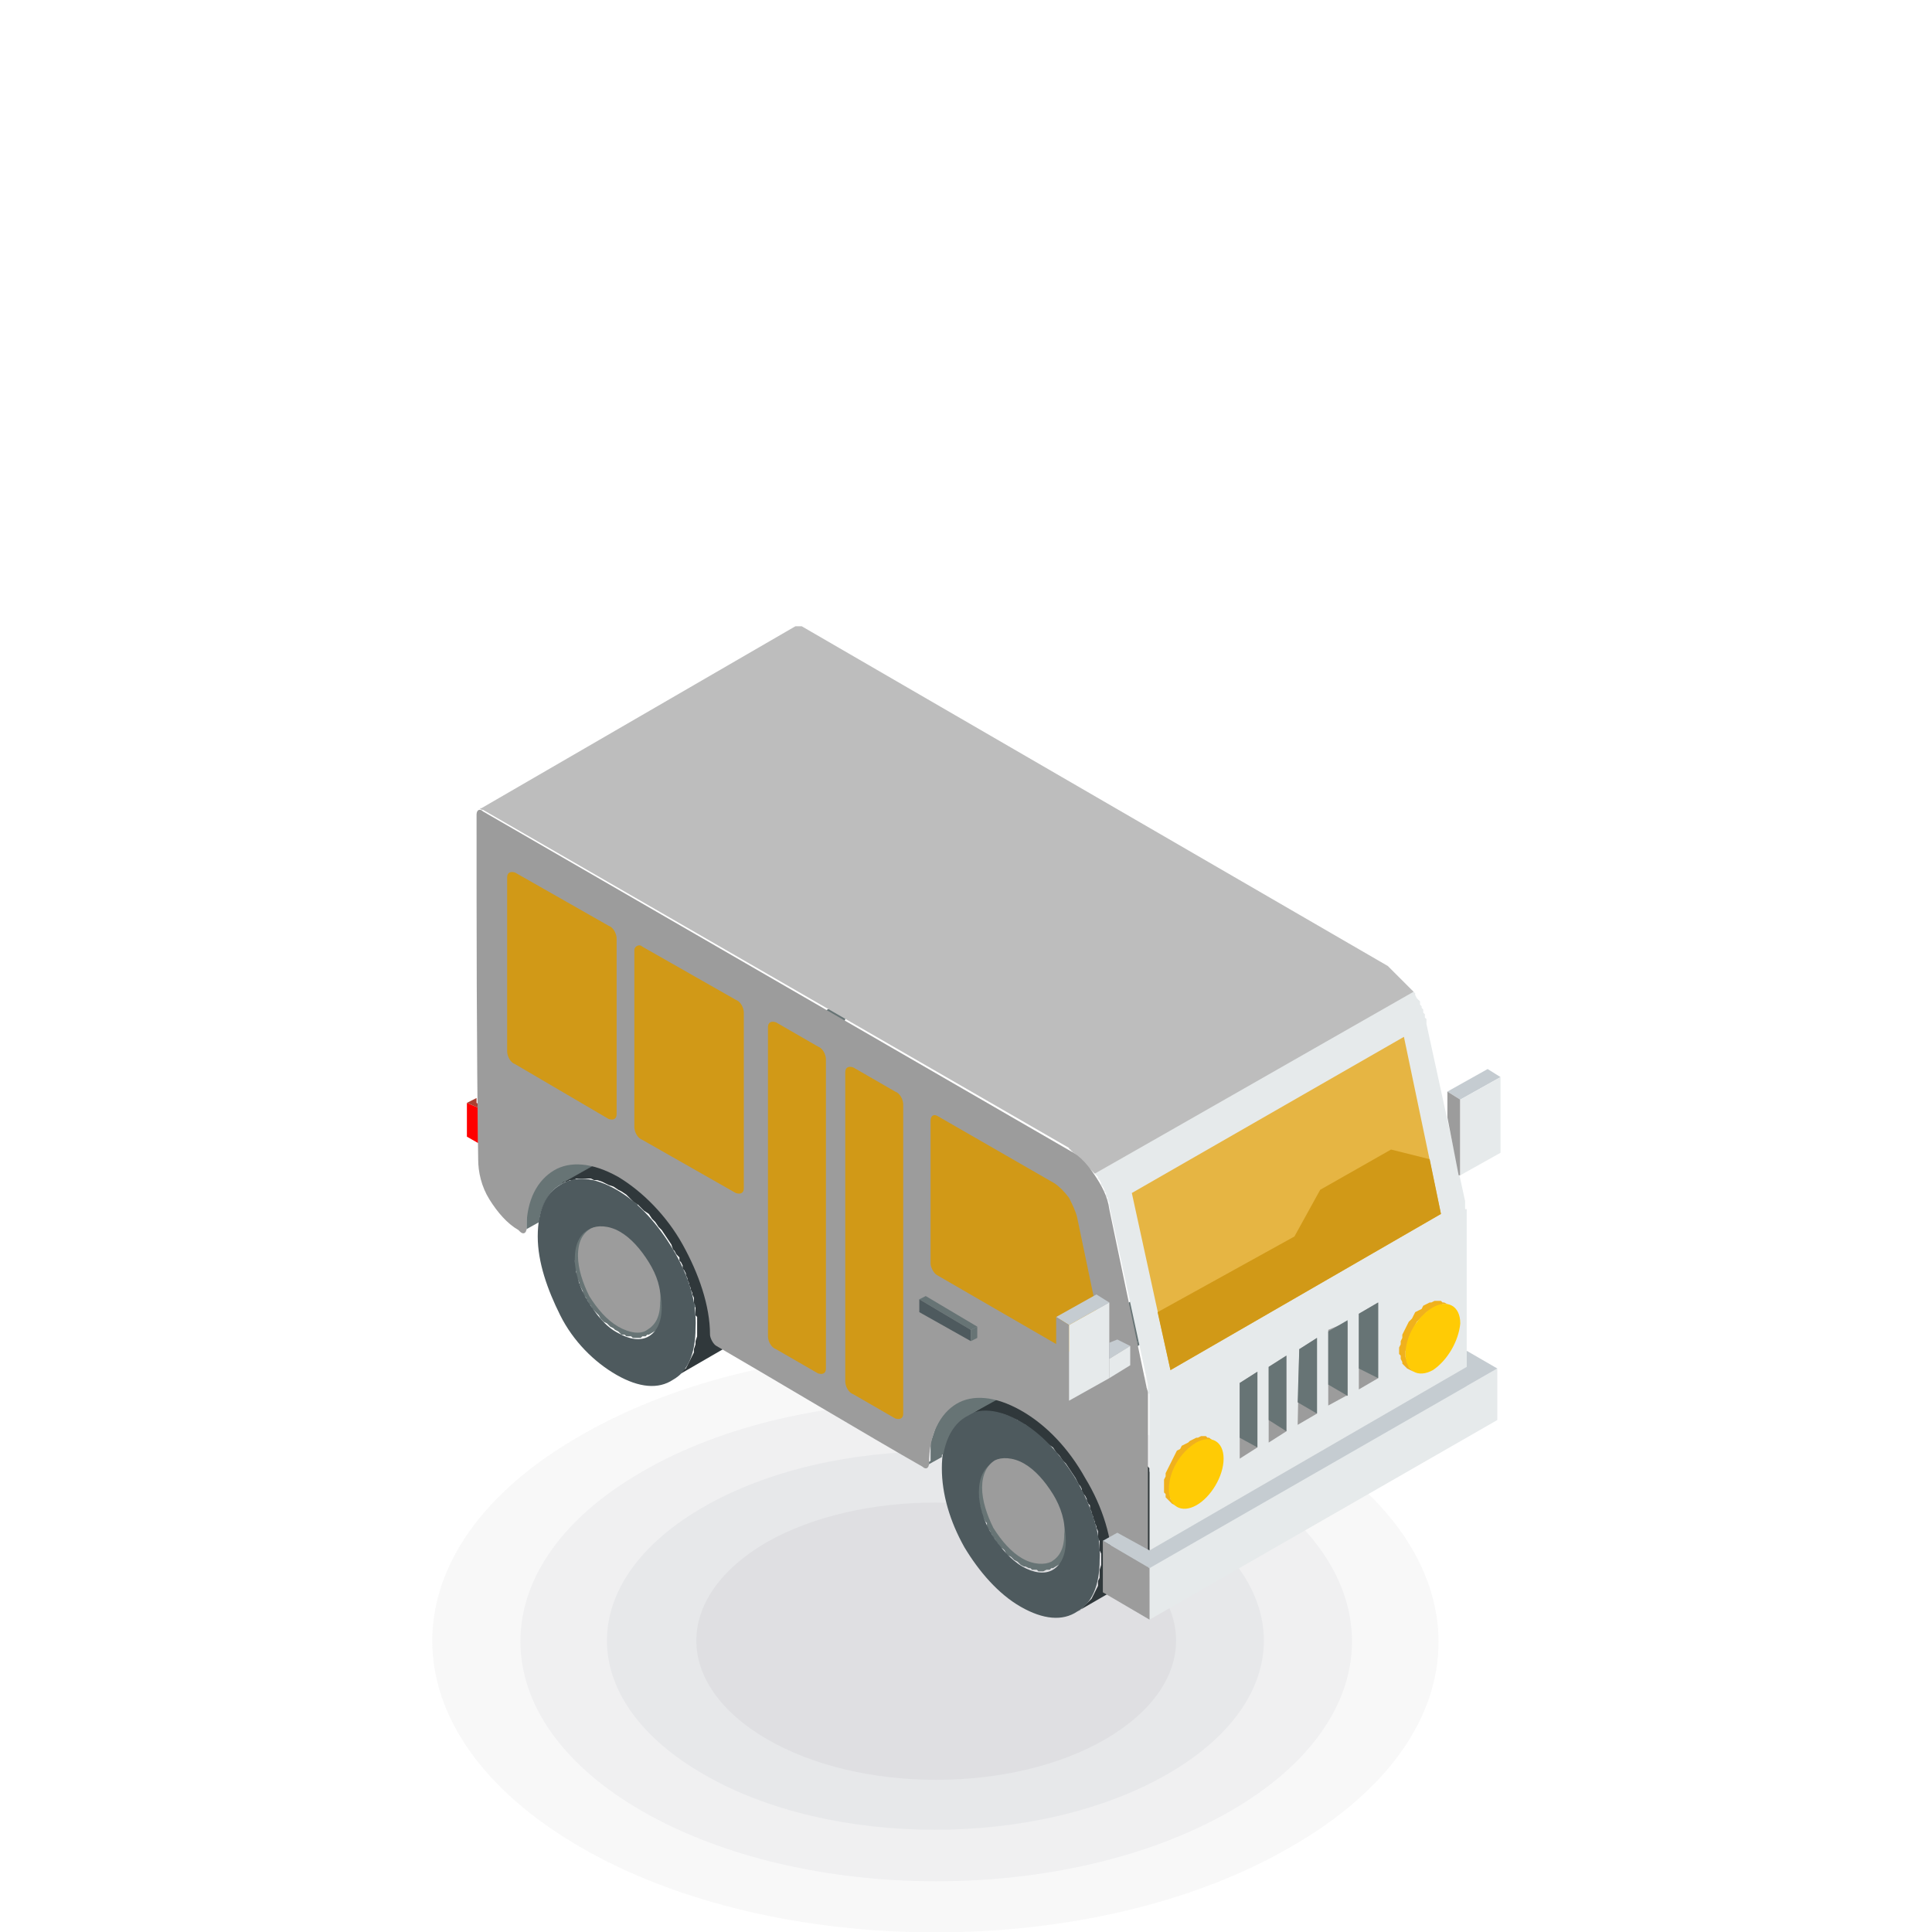 <?xml version="1.0" encoding="utf-8"?>
<!-- Generator: Adobe Illustrator 19.0.0, SVG Export Plug-In . SVG Version: 6.00 Build 0)  -->
<svg version="1.1" id="图层_1" xmlns="http://www.w3.org/2000/svg" xmlns:xlink="http://www.w3.org/1999/xlink" x="0px" y="0px"
	 viewBox="0 0 120 120" style="enable-background:new 0 0 120 120;" xml:space="preserve">
<style type="text/css">
	.st0{opacity:0.7;}
	.st1{fill-rule:evenodd;clip-rule:evenodd;fill:#F5F5F5;}
	.st2{fill-rule:evenodd;clip-rule:evenodd;fill:#E9E9EB;}
	.st3{fill-rule:evenodd;clip-rule:evenodd;fill:#DDDEE1;}
	.st4{fill-rule:evenodd;clip-rule:evenodd;fill:#D1D2D6;}
	.st5{fill-rule:evenodd;clip-rule:evenodd;fill:#677475;}
	.st6{fill-rule:evenodd;clip-rule:evenodd;fill:#CCCCCC;}
	.st7{fill-rule:evenodd;clip-rule:evenodd;fill:#30383B;}
	.st8{fill-rule:evenodd;clip-rule:evenodd;fill:#4E5A5E;}
	.st9{fill-rule:evenodd;clip-rule:evenodd;fill:#9C9C9C;}
	.st10{fill-rule:evenodd;clip-rule:evenodd;fill:#E6EAEB;}
	.st11{fill-rule:evenodd;clip-rule:evenodd;fill:#E6B543;}
	.st12{fill-rule:evenodd;clip-rule:evenodd;fill:#D19917;}
	.st13{fill-rule:evenodd;clip-rule:evenodd;fill:#F0B11D;}
	.st14{fill-rule:evenodd;clip-rule:evenodd;fill:#FFCB05;}
	.st15{fill-rule:evenodd;clip-rule:evenodd;fill:#C5CCD1;}
	.st16{fill-rule:evenodd;clip-rule:evenodd;fill:#BDBDBD;}
	.st17{fill-rule:evenodd;clip-rule:evenodd;fill:#FF0000;}
	.st18{fill-rule:evenodd;clip-rule:evenodd;fill:#AB4032;}
</style>
<g>
	<g class="st0">
		<path id="XMLID_115_" class="st1" d="M80.2,89.2c12.2,7.1,12.2,18.5,0,25.5c-12.2,7.1-32,7.1-44.2,0c-12.2-7.1-12.2-18.5,0-25.5
			C48.2,82.1,68,82.1,80.2,89.2z"/>
		<path id="XMLID_114_" class="st2" d="M76.4,91.4c10.1,5.8,10.1,15.3,0,21.1c-10.1,5.8-26.4,5.8-36.5,0c-10.1-5.8-10.1-15.3,0-21.1
			C49.9,85.6,66.3,85.6,76.4,91.4z"/>
		<path id="XMLID_113_" class="st3" d="M72.5,93.6c8,4.6,8,12,0,16.6c-8,4.6-20.9,4.6-28.8,0c-8-4.6-8-12,0-16.6
			C51.7,89,64.6,89,72.5,93.6z"/>
		<path id="XMLID_112_" class="st4" d="M68.7,95.8c5.8,3.4,5.8,8.8,0,12.2c-5.8,3.4-15.3,3.4-21.1,0c-5.8-3.4-5.8-8.8,0-12.2
			C53.4,92.5,62.8,92.5,68.7,95.8z"/>
	</g>
	<g>
		<path class="st5" d="M33.5,75.7c0,0.1,0,0.1,0,0.2l-0.9,0.5l0.1,0l0-0.1l0-0.1l0-0.1l0-0.3l0-0.3l0-0.3l0.1-0.3l0.1-0.3l0.1-0.3
			l0.1-0.3l0.1-0.2l0.1-0.2l0.1-0.2l0.1-0.2l0.1-0.2l0.2-0.2l0.2-0.1l0.2-0.1l0.2-0.1L54,61.2l-0.2,0.1l-0.2,0.1l-0.2,0.1l-0.2,0.2
			l-0.1,0.2l-0.1,0.2l-0.1,0.2l-0.1,0.2l-0.1,0.2l-0.1,0.3l-0.1,0.3l-0.1,0.3l-0.1,0.3l0,0.3l0,0.3l0,0.3l0,0.1l0,0.1l0,0.1l-0.1,0
			l-10.8,6.2l-0.1,0l-0.1-0.1l-0.1,0l-0.2-0.1l-0.2-0.1l-0.2,0l-0.2,0L40,71l-0.2,0l-0.2,0l-0.2,0l-0.2,0L39,71.2l-0.2,0.1l-0.2,0.1
			l-3.8,2.2l0,0C34.2,73.9,33.7,74.7,33.5,75.7L33.5,75.7z M37.4,73.4L37.4,73.4L37.4,73.4L37.4,73.4L37.4,73.4z M37.1,73.3
			L37.1,73.3L37.1,73.3L37.1,73.3L37.1,73.3z M36.9,73.3L36.9,73.3L36.9,73.3L36.9,73.3L36.9,73.3z M36.7,73.2L36.7,73.2L36.7,73.2
			L36.7,73.2L36.7,73.2z M36.4,73.2L36.4,73.2L36.4,73.2L36.4,73.2L36.4,73.2z M36.2,73.2L36.2,73.2L36.2,73.2L36.2,73.2L36.2,73.2z
			 M35.8,73.2L35.8,73.2L35.8,73.2L35.8,73.2L35.8,73.2z M35.6,73.3L35.6,73.3L35.6,73.3L35.6,73.3L35.6,73.3z M35.4,73.3L35.4,73.3
			L35.4,73.3L35.4,73.3L35.4,73.3z M35.2,73.4L35.2,73.4L35.2,73.4L35.2,73.4z"/>
		
			<rect id="XMLID_100_" x="36.1" y="75.2" transform="matrix(-0.866 0.5 -0.5 -0.866 109.086 121.107)" class="st6" width="4.4" height="0"/>
		<polygon id="XMLID_99_" class="st5" points="40.2,78.5 40.2,78.5 40.3,78.7 40.4,78.8 40.5,79 40.6,79.1 40.7,79.3 40.8,79.4 
			40.9,79.5 41.1,79.7 41.2,79.8 41.3,79.9 41.4,80 41.6,80.2 41.7,80.3 41.8,80.4 42,80.4 42.1,80.5 42.3,80.6 42.4,80.7 
			42.5,80.7 42.7,80.8 42.8,80.8 42.9,80.9 43.1,80.9 43.2,80.9 43.3,80.9 43.4,80.9 43.5,80.9 43.6,80.9 43.7,80.8 43.8,80.8 
			43.9,80.8 44,80.7 40.3,82.9 40.2,82.9 40.1,83 40,83 39.9,83 39.8,83.1 39.6,83.1 39.5,83.1 39.4,83.1 39.3,83.1 39.2,83 39,83 
			38.9,83 38.8,82.9 38.6,82.9 38.5,82.8 38.4,82.7 38.2,82.6 38.1,82.5 37.9,82.4 37.8,82.3 37.7,82.2 37.5,82.1 37.4,82 
			37.3,81.9 37.2,81.7 37.1,81.6 36.9,81.4 36.8,81.3 36.7,81.1 36.6,81 36.5,80.8 36.4,80.7 36.4,80.6 36.3,80.5 36.2,80.3 
			36.2,80.2 36.1,80 36,79.8 36,79.7 35.9,79.5 35.8,79.3 35.8,79.2 35.8,79 35.7,78.8 35.7,78.7 35.7,78.5 35.7,78.3 35.6,78.2 
			35.6,78 35.6,77.9 35.7,77.7 35.7,77.6 35.7,77.4 35.7,77.3 35.8,77.2 35.8,77 35.9,76.9 35.9,76.8 36,76.7 36,76.6 36.1,76.5 
			36.2,76.4 36.3,76.4 36.3,76.3 36.4,76.3 40.2,74.1 40.1,74.1 40,74.2 39.9,74.3 39.9,74.4 39.8,74.4 39.7,74.5 39.7,74.6 
			39.6,74.7 39.6,74.9 39.5,75 39.5,75.1 39.5,75.2 39.4,75.4 39.4,75.5 39.4,75.7 39.4,75.8 39.4,76 39.4,76.2 39.4,76.3 
			39.5,76.5 39.5,76.6 39.5,76.8 39.6,77 39.6,77.2 39.7,77.3 39.7,77.5 39.8,77.6 39.9,77.8 39.9,78 40,78.1 40.1,78.3 		"/>
		<polygon id="XMLID_98_" class="st7" points="45.6,75.4 45.6,75.4 45.4,75.1 45.3,74.8 45.1,74.5 44.9,74.3 44.7,74 44.5,73.7 
			44.3,73.5 44,73.3 43.8,73 43.6,72.8 43.4,72.6 43.1,72.4 42.9,72.2 42.6,72 42.4,71.9 42.1,71.7 41.9,71.6 41.6,71.4 41.4,71.3 
			41.1,71.2 40.9,71.2 40.7,71.1 40.4,71.1 40.2,71 40,71 39.8,71 39.6,71 39.4,71.1 39.2,71.1 39,71.2 38.8,71.3 38.6,71.4 
			34.9,73.5 35,73.4 35.2,73.4 35.4,73.3 35.6,73.3 35.8,73.2 36,73.2 36.2,73.2 36.4,73.2 36.7,73.2 36.9,73.3 37.1,73.3 
			37.4,73.4 37.6,73.5 37.8,73.6 38.1,73.7 38.4,73.9 38.6,74 38.9,74.2 39.1,74.4 39.3,74.6 39.6,74.8 39.8,75 40,75.2 40.3,75.4 
			40.5,75.7 40.7,75.9 40.9,76.2 41.1,76.4 41.3,76.7 41.5,77 41.7,77.3 41.8,77.6 41.8,77.6 41.9,77.7 42,77.9 42.1,78 42.2,78.1 
			42.2,78.3 42.3,78.4 42.4,78.6 42.4,78.8 42.5,78.9 42.6,79.1 42.6,79.2 42.7,79.4 42.7,79.5 42.8,79.7 42.8,79.8 42.9,80 
			42.9,80.1 43,80.3 43,80.4 43.1,80.6 43.1,80.8 43.1,80.9 43.2,81.1 43.2,81.2 43.2,81.4 43.2,81.5 43.2,81.7 43.3,81.8 43.3,82 
			43.3,82.1 43.3,82.3 43.3,82.4 43.3,82.7 43.3,83 43.2,83.3 43.2,83.5 43.1,83.8 43.1,84 43,84.2 42.9,84.4 42.8,84.6 42.7,84.8 
			42.6,85 42.4,85.1 42.3,85.3 42.2,85.4 42,85.5 41.8,85.6 45.6,83.4 45.8,83.3 45.9,83.2 46.1,83.1 46.2,82.9 46.3,82.8 
			46.5,82.6 46.6,82.4 46.7,82.2 46.8,82 46.8,81.8 46.9,81.6 47,81.3 47,81.1 47,80.8 47,80.5 47.1,80.2 47.1,80.1 47,79.9 
			47,79.8 47,79.6 47,79.5 47,79.3 47,79.2 47,79 46.9,78.9 46.9,78.7 46.9,78.6 46.8,78.4 46.8,78.3 46.8,78.1 46.7,78 46.7,77.8 
			46.6,77.6 46.6,77.5 46.5,77.3 46.5,77.2 46.4,77 46.3,76.9 46.3,76.7 46.2,76.6 46.1,76.4 46.1,76.3 46,76.1 45.9,76 45.9,75.8 
			45.8,75.7 45.7,75.5 		"/>
		<path class="st8" d="M41.8,77.6c-0.9-1.5-2.1-2.9-3.5-3.7c-1.4-0.8-2.6-0.9-3.5-0.3l0,0c-0.9,0.5-1.4,1.6-1.4,3.2s0.6,3.3,1.4,4.9
			s2.1,2.9,3.5,3.7c1.4,0.8,2.6,0.9,3.5,0.3c0.9-0.5,1.4-1.6,1.4-3.2C43.3,80.8,42.7,79.1,41.8,77.6L41.8,77.6L41.8,77.6z
			 M40.3,78.5c0.5,0.9,0.8,1.8,0.8,2.7s-0.3,1.5-0.8,1.8c-0.5,0.3-1.2,0.2-1.9-0.2c-0.8-0.4-1.4-1.2-1.9-2l0,0
			c-0.5-0.8-0.8-1.8-0.8-2.6c0-0.9,0.3-1.5,0.8-1.8l0,0c0.5-0.3,1.2-0.2,1.9,0.2C39.1,76.9,39.8,77.6,40.3,78.5z"/>
		<path id="XMLID_95_" class="st9" d="M40.3,78.4c-0.5-0.8-1.1-1.5-1.8-1.9c-0.7-0.4-1.4-0.4-1.8-0.2l0,0c-0.5,0.3-0.8,0.8-0.8,1.7
			c0,0.8,0.3,1.7,0.7,2.5l0,0c0.5,0.8,1.1,1.5,1.8,1.9c0.7,0.4,1.4,0.5,1.8,0.2c0.5-0.3,0.8-0.8,0.8-1.7
			C41.1,80.1,40.8,79.2,40.3,78.4z"/>
		<path class="st5" d="M57.7,90.8l0.8-0.5c0,0.1,0,0.1,0,0.2L57.6,91l0.1,0l0-0.1L57.7,90.8L57.7,90.8L57.7,90.8z M66.4,85.8
			l11.1-6.4l0,0.1l0,0.1l0,0.1l-0.1,0l-10.7,6.2L66.4,85.8L66.4,85.8z"/>
		
			<rect id="XMLID_92_" x="61.2" y="89.7" transform="matrix(-0.866 0.5 -0.5 -0.866 163.168 135.565)" class="st6" width="4.4" height="0"/>
		<polygon id="XMLID_91_" class="st5" points="65.3,92.9 65.3,93 65.4,93.2 65.5,93.3 65.6,93.5 65.7,93.6 65.8,93.8 65.9,93.9 
			66,94 66.2,94.2 66.3,94.3 66.4,94.4 66.5,94.5 66.7,94.6 66.8,94.7 66.9,94.8 67.1,94.9 67.2,95 67.4,95.1 67.5,95.2 67.6,95.2 
			67.8,95.3 67.9,95.3 68,95.3 68.1,95.4 68.3,95.4 68.4,95.4 68.5,95.4 68.6,95.4 68.7,95.4 68.8,95.3 68.9,95.3 69,95.3 
			69.1,95.2 65.4,97.4 65.3,97.4 65.2,97.5 65.1,97.5 65,97.5 64.8,97.6 64.7,97.6 64.6,97.6 64.5,97.6 64.4,97.5 64.3,97.5 
			64.1,97.5 64,97.4 63.9,97.4 63.7,97.3 63.6,97.3 63.4,97.2 63.3,97.1 63.2,97 63,96.9 62.9,96.8 62.8,96.7 62.6,96.6 62.5,96.5 
			62.4,96.3 62.3,96.2 62.1,96.1 62,95.9 61.9,95.8 61.8,95.6 61.7,95.5 61.6,95.3 61.5,95.2 61.5,95.1 61.4,95 61.3,94.8 
			61.3,94.6 61.2,94.5 61.1,94.3 61,94.1 61,94 60.9,93.8 60.9,93.6 60.8,93.5 60.8,93.3 60.8,93.1 60.8,93 60.7,92.8 60.7,92.7 
			60.7,92.5 60.7,92.3 60.7,92.2 60.8,92 60.8,91.9 60.8,91.8 60.9,91.6 60.9,91.5 60.9,91.4 61,91.3 61.1,91.2 61.1,91.1 61.2,91 
			61.3,90.9 61.4,90.9 61.4,90.8 61.5,90.7 65.3,88.6 65.2,88.6 65.1,88.7 65,88.8 65,88.8 64.9,88.9 64.8,89 64.8,89.1 64.7,89.2 
			64.7,89.3 64.6,89.5 64.6,89.6 64.6,89.7 64.5,89.9 64.5,90 64.5,90.2 64.5,90.3 64.5,90.5 64.5,90.6 64.5,90.8 64.6,91 
			64.6,91.1 64.6,91.3 64.7,91.5 64.7,91.6 64.8,91.8 64.8,92 64.9,92.1 64.9,92.3 65,92.5 65.1,92.6 65.2,92.8 		"/>
		<polygon id="XMLID_90_" class="st7" points="70.7,89.9 70.7,89.9 70.5,89.6 70.3,89.3 70.2,89 70,88.7 69.8,88.5 69.6,88.2 
			69.3,88 69.1,87.7 68.9,87.5 68.7,87.3 68.4,87.1 68.2,86.9 68,86.7 67.7,86.5 67.5,86.3 67.2,86.2 67,86 66.7,85.9 66.5,85.8 
			66.2,85.7 66,85.7 65.7,85.6 65.5,85.6 65.3,85.5 65.1,85.5 64.9,85.5 64.7,85.5 64.5,85.6 64.3,85.6 64.1,85.7 63.9,85.8 
			63.7,85.8 60,88 60.1,87.9 60.3,87.9 60.5,87.8 60.7,87.7 60.9,87.7 61.1,87.7 61.3,87.7 61.5,87.7 61.7,87.7 62,87.8 62.2,87.8 
			62.5,87.9 62.7,88 62.9,88.1 63.2,88.2 63.4,88.4 63.7,88.5 63.9,88.7 64.2,88.9 64.4,89.1 64.7,89.3 64.9,89.5 65.1,89.7 
			65.4,89.9 65.6,90.2 65.8,90.4 66,90.7 66.2,90.9 66.4,91.2 66.6,91.5 66.8,91.8 66.9,92 66.9,92 67,92.2 67.1,92.3 67.2,92.5 
			67.2,92.6 67.3,92.8 67.4,92.9 67.5,93.1 67.5,93.2 67.6,93.4 67.7,93.5 67.7,93.7 67.8,93.9 67.8,94 67.9,94.2 67.9,94.3 
			68,94.5 68,94.6 68.1,94.8 68.1,94.9 68.2,95.1 68.2,95.2 68.2,95.4 68.2,95.5 68.3,95.7 68.3,95.9 68.3,96 68.3,96.2 68.3,96.3 
			68.4,96.5 68.4,96.6 68.4,96.8 68.4,96.9 68.4,97.2 68.3,97.5 68.3,97.7 68.3,98 68.2,98.2 68.2,98.5 68.1,98.7 68,98.9 
			67.9,99.1 67.8,99.3 67.7,99.4 67.5,99.6 67.4,99.7 67.2,99.9 67.1,100 66.9,100.1 70.7,97.9 70.9,97.8 71,97.7 71.2,97.6 
			71.3,97.4 71.4,97.3 71.6,97.1 71.7,96.9 71.8,96.7 71.8,96.5 71.9,96.3 72,96.1 72,95.8 72.1,95.6 72.1,95.3 72.1,95 72.1,94.7 
			72.1,94.6 72.1,94.4 72.1,94.3 72.1,94.1 72.1,94 72.1,93.8 72.1,93.7 72,93.5 72,93.4 72,93.2 72,93.1 71.9,92.9 71.9,92.8 
			71.8,92.6 71.8,92.4 71.8,92.3 71.7,92.1 71.7,92 71.6,91.8 71.6,91.7 71.5,91.5 71.4,91.4 71.4,91.2 71.3,91.1 71.2,90.9 
			71.2,90.8 71.1,90.6 71,90.5 70.9,90.3 70.9,90.2 70.8,90 		"/>
		<path class="st8" d="M66.9,92c-0.9-1.5-2.1-2.9-3.5-3.7c-1.4-0.8-2.6-0.9-3.5-0.3l0,0c-0.9,0.5-1.4,1.6-1.4,3.2
			c0,1.6,0.5,3.3,1.4,4.9c0.9,1.5,2.1,2.9,3.5,3.7c1.4,0.8,2.6,0.9,3.5,0.3c0.9-0.5,1.4-1.6,1.4-3.2C68.4,95.3,67.8,93.6,66.9,92
			L66.9,92L66.9,92z M65.4,93c0.5,0.9,0.8,1.8,0.8,2.7c0,0.9-0.3,1.5-0.8,1.8c-0.5,0.3-1.2,0.2-1.9-0.2c-0.7-0.4-1.4-1.2-1.9-2l0,0
			c-0.5-0.8-0.8-1.8-0.8-2.6c0-0.9,0.3-1.5,0.8-1.8l0,0c0.5-0.3,1.2-0.2,1.9,0.2C64.2,91.4,64.9,92.1,65.4,93z"/>
		<path id="XMLID_87_" class="st9" d="M65.4,92.8c-0.5-0.8-1.1-1.5-1.8-1.9c-0.7-0.4-1.4-0.4-1.8-0.2l0,0C61.3,91,61,91.6,61,92.4
			c0,0.8,0.3,1.7,0.7,2.5l0,0c0.5,0.8,1.1,1.5,1.8,1.9c0.7,0.4,1.4,0.4,1.8,0.2c0.5-0.3,0.8-0.8,0.8-1.7
			C66.2,94.6,65.9,93.6,65.4,92.8z"/>
		<path class="st10" d="M32.2,76.5l1.3-0.7v0L32.2,76.5L32.2,76.5L32.2,76.5z M41.2,71.3l10.7-6.2v0L41.2,71.3L41.2,71.3z"/>
		<path id="XMLID_84_" class="st5" d="M59.4,87.1l19.7-11.4l-0.2,0.1L78.7,76l-0.2,0.2l-0.2,0.2l-0.1,0.2l-0.1,0.2L78,76.9l-0.1,0.2
			l-0.1,0.2l-0.1,0.3l-0.1,0.3l-0.1,0.3l0,0.3l0,0.3l0,0.3l0,0.3l-11.1,6.4l-0.1-0.1L66,85.7l-0.2-0.1l-0.2,0l-0.2,0l-0.2,0l-0.2,0
			l-0.2,0l-0.2,0l-0.2,0l-0.2,0.1l-0.2,0.1l-0.2,0.1L60,88l0,0c-0.7,0.4-1.2,1.2-1.4,2.3l-0.8,0.5l0-0.3l0-0.3l0-0.3l0-0.3l0.1-0.3
			L58,89l0.1-0.3l0.1-0.2l0.1-0.2l0.1-0.2l0.1-0.2l0.1-0.2l0.2-0.2l0.2-0.1l0.2-0.1L59.4,87.1z"/>
		<polygon id="XMLID_83_" class="st10" points="71.4,98.6 91.1,87.3 91.1,87.3 91,87.4 91,87.5 90.9,87.5 71.2,98.9 71.3,98.9 
			71.3,98.8 71.4,98.7 		"/>
		<path class="st10" d="M57.3,91l1.3-0.7v0L57.3,91L57.3,91L57.3,91z M66.4,85.8L77,79.6l0,0L66.4,85.8L66.4,85.8z"/>
		<polygon id="XMLID_80_" class="st10" points="68,72.9 87.7,61.5 87.8,61.6 87.9,61.7 87.9,61.8 88,62 88.1,62.1 88.2,62.2 
			88.2,62.4 88.3,62.5 88.3,62.6 88.4,62.7 88.4,62.9 88.5,63 88.5,63.2 88.6,63.3 88.6,63.4 88.6,63.6 91,74.6 91,74.6 91,74.7 
			91,74.7 91,74.8 91,74.8 91,74.9 91,74.9 91,75 91,75 91,75.1 91.1,75.1 91.1,75.2 91.1,75.2 91.1,75.3 91.1,75.3 91.1,75.4 
			91.1,75.4 91.1,87.3 71.4,98.6 71.4,86.8 71.4,86.8 71.4,86.7 71.4,86.7 71.4,86.6 71.4,86.6 71.3,86.5 71.3,86.5 71.3,86.4 
			71.3,86.4 71.3,86.3 71.3,86.3 71.3,86.2 71.3,86.2 71.3,86.1 71.3,86 71.3,86 71.3,86 68.9,74.9 68.9,74.8 68.9,74.7 68.8,74.5 
			68.8,74.4 68.7,74.3 68.7,74.1 68.6,74 68.6,73.9 68.5,73.7 68.4,73.6 68.4,73.5 68.3,73.3 68.2,73.2 68.2,73.1 68.1,73 		"/>
		<polygon id="XMLID_79_" class="st11" points="70.3,74.1 87.2,64.4 89.5,75.4 72.7,85.1 		"/>
		<polygon id="XMLID_78_" class="st12" points="71.9,81.5 80.4,76.8 82,73.9 86.4,71.4 88.8,72 89.5,75.4 72.7,85.1 		"/>
		<polygon id="XMLID_77_" class="st13" points="87.8,85.2 87.4,85 87.3,84.9 87.2,84.8 87.1,84.7 87.1,84.6 87,84.4 87,84.2 
			86.9,84.1 86.9,83.9 86.9,83.7 87,83.5 87,83.3 87.1,83.1 87.1,82.9 87.2,82.7 87.3,82.5 87.4,82.3 87.5,82.1 87.7,81.9 
			87.8,81.7 87.9,81.5 88.1,81.4 88.3,81.3 88.4,81.1 88.6,81 88.8,80.9 88.9,80.9 89.1,80.8 89.2,80.8 89.4,80.8 89.5,80.8 
			89.6,80.9 89.7,80.9 90.1,81.1 90,81.1 89.9,81 89.8,81 89.6,81 89.5,81.1 89.3,81.1 89.1,81.2 89,81.3 88.8,81.4 88.6,81.5 
			88.5,81.6 88.3,81.8 88.2,81.9 88,82.1 87.9,82.3 87.8,82.5 87.7,82.7 87.6,82.9 87.5,83.1 87.5,83.3 87.4,83.5 87.4,83.7 
			87.3,83.9 87.3,84.1 87.3,84.3 87.4,84.5 87.4,84.6 87.5,84.8 87.5,84.9 87.6,85 87.7,85.1 		"/>
		<path id="XMLID_76_" class="st14" d="M89,85.1c-0.9,0.5-1.7,0.1-1.7-1c0-1.1,0.7-2.3,1.7-2.9c0.9-0.5,1.7-0.1,1.7,1
			C90.6,83.3,89.9,84.5,89,85.1z"/>
		<polygon id="XMLID_75_" class="st10" points="93,88.2 93,85 71.4,97.4 71.4,100.6 		"/>
		<path id="XMLID_74_" class="st9" d="M83.7,82.1l0,4.5c0,0.1,0,0.1-0.1,0.1l-1.1,0.6v-4.7L83.7,82.1C83.6,82.1,83.7,82.1,83.7,82.1
			z"/>
		<polygon id="XMLID_73_" class="st9" points="80.6,88.5 80.7,83.8 81.8,83.1 81.8,87.8 		"/>
		<polygon id="XMLID_72_" class="st9" points="79.9,84.2 79.9,88.9 78.8,89.6 78.8,84.9 		"/>
		<polygon id="XMLID_71_" class="st9" points="84.4,86.3 84.4,81.6 85.6,80.9 85.6,85.6 		"/>
		<polygon id="XMLID_70_" class="st9" points="77,90.6 77,85.9 78.1,85.2 78.1,89.9 		"/>
		<polygon id="XMLID_69_" class="st5" points="78.1,85.2 77,85.9 77,89.3 78.1,89.9 		"/>
		<polygon id="XMLID_68_" class="st5" points="79.9,84.2 78.8,84.9 78.8,88.2 79.9,88.9 		"/>
		<polygon id="XMLID_67_" class="st5" points="81.8,83.1 80.7,83.8 80.6,87.1 81.8,87.8 		"/>
		<polygon id="XMLID_66_" class="st5" points="83.7,82 82.5,82.7 82.5,86 83.7,86.7 		"/>
		<polygon id="XMLID_26_" class="st5" points="85.6,80.9 84.4,81.6 84.4,85 85.6,85.6 		"/>
		<polygon id="XMLID_25_" class="st15" points="93.2,66.9 92.4,66.4 89.9,67.8 90.7,68.3 		"/>
		<polygon id="XMLID_24_" class="st9" points="90.7,68.3 89.9,67.8 89.9,69.4 90.6,73 90.7,73 		"/>
		<polygon id="XMLID_23_" class="st10" points="93.2,71.6 93.2,66.9 90.7,68.3 90.7,73 		"/>
		<path id="XMLID_22_" class="st16" d="M86.2,60l0.1,0.1l0.1,0.1l0.1,0.1l0.1,0.1l0.1,0.1l0.1,0.1l0.1,0.1l0.1,0.1l0.1,0.1l0.1,0.1
			l0.1,0.1l0.1,0.1l0.1,0.1l0.1,0.1l0.1,0.1l0.1,0.1L68,72.9l0,0l0,0c0,0-0.1-0.1-0.1-0.1c0,0-0.1-0.1-0.1-0.1c0,0-0.1-0.1-0.1-0.1
			c0,0-0.1-0.1-0.1-0.1c0,0-0.1-0.1-0.1-0.1c0,0-0.1-0.1-0.1-0.1c0,0-0.1-0.1-0.1-0.1c0,0-0.1-0.1-0.1-0.1c0,0-0.1-0.1-0.1-0.1
			c0,0-0.1-0.1-0.1-0.1c0,0-0.1-0.1-0.1-0.1c0,0-0.1-0.1-0.1-0.1c0,0-0.1-0.1-0.1-0.1c0,0-0.1,0-0.1-0.1c0,0-0.1,0-0.1-0.1
			c0,0-0.1,0-0.1-0.1L30,50.3c-0.1,0-0.1,0-0.2-0.1l0.1,0l19.5-11.3l0.1,0l0.1,0l0.1,0l0.1,0L86.2,60z"/>
		<polygon id="XMLID_21_" class="st17" points="29,68.5 29.7,68.8 29.7,71 29,70.6 		"/>
		<polygon id="XMLID_20_" class="st18" points="29.9,68.7 29.7,68.8 29.7,71 29.9,70.9 		"/>
		<polygon id="XMLID_19_" class="st18" points="29.9,68.7 29.6,68.5 29.6,68.2 29,68.5 29.7,68.8 		"/>
		<path id="XMLID_18_" class="st9" d="M29.6,50.6c0-0.3,0.2-0.4,0.4-0.2l36.5,21.1c0.6,0.3,1.1,0.9,1.5,1.5l0,0
			c0.4,0.6,0.8,1.3,0.9,2.1l2.3,11l0,0c0,0.1,0.1,0.3,0.1,0.4c0,0.1,0,0.3,0,0.4v11.8c0,0.3-0.2,0.4-0.4,0.2l-1.4-0.8
			c-0.2-0.1-0.4-0.5-0.4-0.7c0-1.8-0.6-3.8-1.7-5.6l0,0c-1-1.8-2.4-3.3-4-4.2c-1.6-0.9-3-1-4-0.4c-1,0.6-1.7,1.9-1.7,3.7
			c0,0.3-0.2,0.4-0.4,0.2l0,0c-3-1.7-10.2-6-12.8-7.5c-0.2-0.1-0.4-0.5-0.4-0.7l0,0c0-1.8-0.7-3.8-1.7-5.6c-1-1.8-2.5-3.3-4-4.2
			c-1.6-0.9-3-1-4-0.4c-1,0.6-1.7,1.8-1.7,3.6c0,0.3-0.2,0.4-0.4,0.2l0,0l-0.1-0.1c-0.7-0.4-1.3-1.1-1.8-1.9
			c-0.5-0.8-0.7-1.7-0.7-2.5C29.6,64.9,29.6,57.7,29.6,50.6z"/>
		<path id="XMLID_17_" class="st12" d="M58.2,69.3l7.3,4.2c0.3,0.2,0.6,0.5,0.9,0.9l0,0c0.2,0.4,0.4,0.8,0.5,1.2h0l1.9,9.1
			c0.1,0.3-0.1,0.5-0.3,0.4c0,0-0.1,0-0.1,0l0,0l-10.2-5.9c-0.2-0.1-0.4-0.5-0.4-0.7v-8.9C57.8,69.3,58,69.2,58.2,69.3z"/>
		<polygon id="XMLID_16_" class="st5" points="60.7,82.4 57.5,80.5 57.1,80.7 60.3,82.6 		"/>
		<polygon id="XMLID_15_" class="st8" points="60.3,82.6 57.1,80.7 57.1,81.5 60.3,83.3 		"/>
		<polygon id="XMLID_14_" class="st5" points="60.7,83.1 60.7,82.4 60.3,82.6 60.3,83.3 		"/>
		<path id="XMLID_13_" class="st12" d="M53,66.3l2.6,1.5c0.3,0.1,0.5,0.5,0.5,0.8v19.2c0,0.3-0.2,0.4-0.5,0.3L53,86.6
			c-0.3-0.1-0.5-0.5-0.5-0.8V66.6C52.5,66.3,52.7,66.2,53,66.3z"/>
		<path id="XMLID_12_" class="st12" d="M48.2,63.5l2.6,1.5c0.3,0.1,0.5,0.5,0.5,0.8v19.2c0,0.3-0.2,0.4-0.5,0.3l-2.6-1.5
			c-0.3-0.1-0.5-0.5-0.5-0.8V63.8C47.7,63.5,47.9,63.4,48.2,63.5z"/>
		<path id="XMLID_11_" class="st12" d="M32,54.2l5.8,3.3c0.3,0.1,0.5,0.5,0.5,0.8v10.9c0,0.3-0.2,0.4-0.5,0.3L32,66.1
			c-0.3-0.1-0.5-0.5-0.5-0.8V54.5C31.5,54.2,31.7,54.1,32,54.2z"/>
		<path id="XMLID_10_" class="st12" d="M39.9,58.8l5.8,3.3c0.3,0.1,0.5,0.5,0.5,0.8v10.9c0,0.3-0.2,0.4-0.5,0.3l-5.8-3.3
			c-0.3-0.1-0.5-0.5-0.5-0.8V59C39.4,58.8,39.7,58.6,39.9,58.8z"/>
		<polygon id="XMLID_9_" class="st15" points="68.9,80.9 68.1,80.4 65.6,81.8 66.4,82.3 		"/>
		<polygon id="XMLID_8_" class="st9" points="66.4,82.3 65.6,81.8 65.6,86.5 66.4,87 		"/>
		<polygon id="XMLID_7_" class="st10" points="68.9,85.6 68.9,80.9 66.4,82.3 66.4,87 		"/>
		<polygon id="XMLID_6_" class="st15" points="70.2,83.6 69.4,83.2 68.9,83.4 68.9,84.4 		"/>
		<polygon id="XMLID_5_" class="st10" points="70.2,84.8 70.2,83.6 68.9,84.4 68.9,85.6 		"/>
		<polygon id="XMLID_4_" class="st13" points="73.2,93.6 72.8,93.4 72.7,93.3 72.6,93.2 72.5,93.1 72.4,93 72.4,92.8 72.3,92.7 
			72.3,92.5 72.3,92.3 72.3,92.1 72.3,91.9 72.4,91.7 72.4,91.5 72.5,91.3 72.6,91.1 72.7,90.9 72.8,90.7 72.9,90.5 73,90.3 
			73.1,90.1 73.3,90 73.4,89.8 73.6,89.7 73.8,89.6 73.9,89.5 74.1,89.4 74.3,89.3 74.4,89.3 74.6,89.2 74.7,89.2 74.9,89.2 
			75,89.3 75.1,89.3 75.5,89.6 75.4,89.5 75.2,89.5 75.1,89.5 75,89.5 74.8,89.5 74.7,89.5 74.5,89.6 74.3,89.7 74.2,89.8 74,89.9 
			73.8,90 73.7,90.2 73.5,90.4 73.4,90.5 73.3,90.7 73.2,90.9 73,91.1 73,91.3 72.9,91.5 72.8,91.7 72.7,91.9 72.7,92.1 72.7,92.3 
			72.7,92.5 72.7,92.7 72.7,92.9 72.7,93.1 72.8,93.2 72.9,93.3 73,93.4 73,93.5 		"/>
		<path id="XMLID_3_" class="st14" d="M74.3,93.5c-0.9,0.5-1.7,0.1-1.7-1s0.7-2.3,1.7-2.9c0.9-0.5,1.7-0.1,1.7,1
			C76,91.7,75.2,93,74.3,93.5z"/>
		<polygon id="XMLID_2_" class="st9" points="71.4,97.4 68.5,95.7 68.5,98.9 71.4,100.6 		"/>
		<polygon id="XMLID_1_" class="st15" points="93,85 91.1,83.9 91.1,84.9 71.4,96.3 69.4,95.2 68.5,95.7 71.4,97.4 		"/>
	</g>
</g>
</svg>
